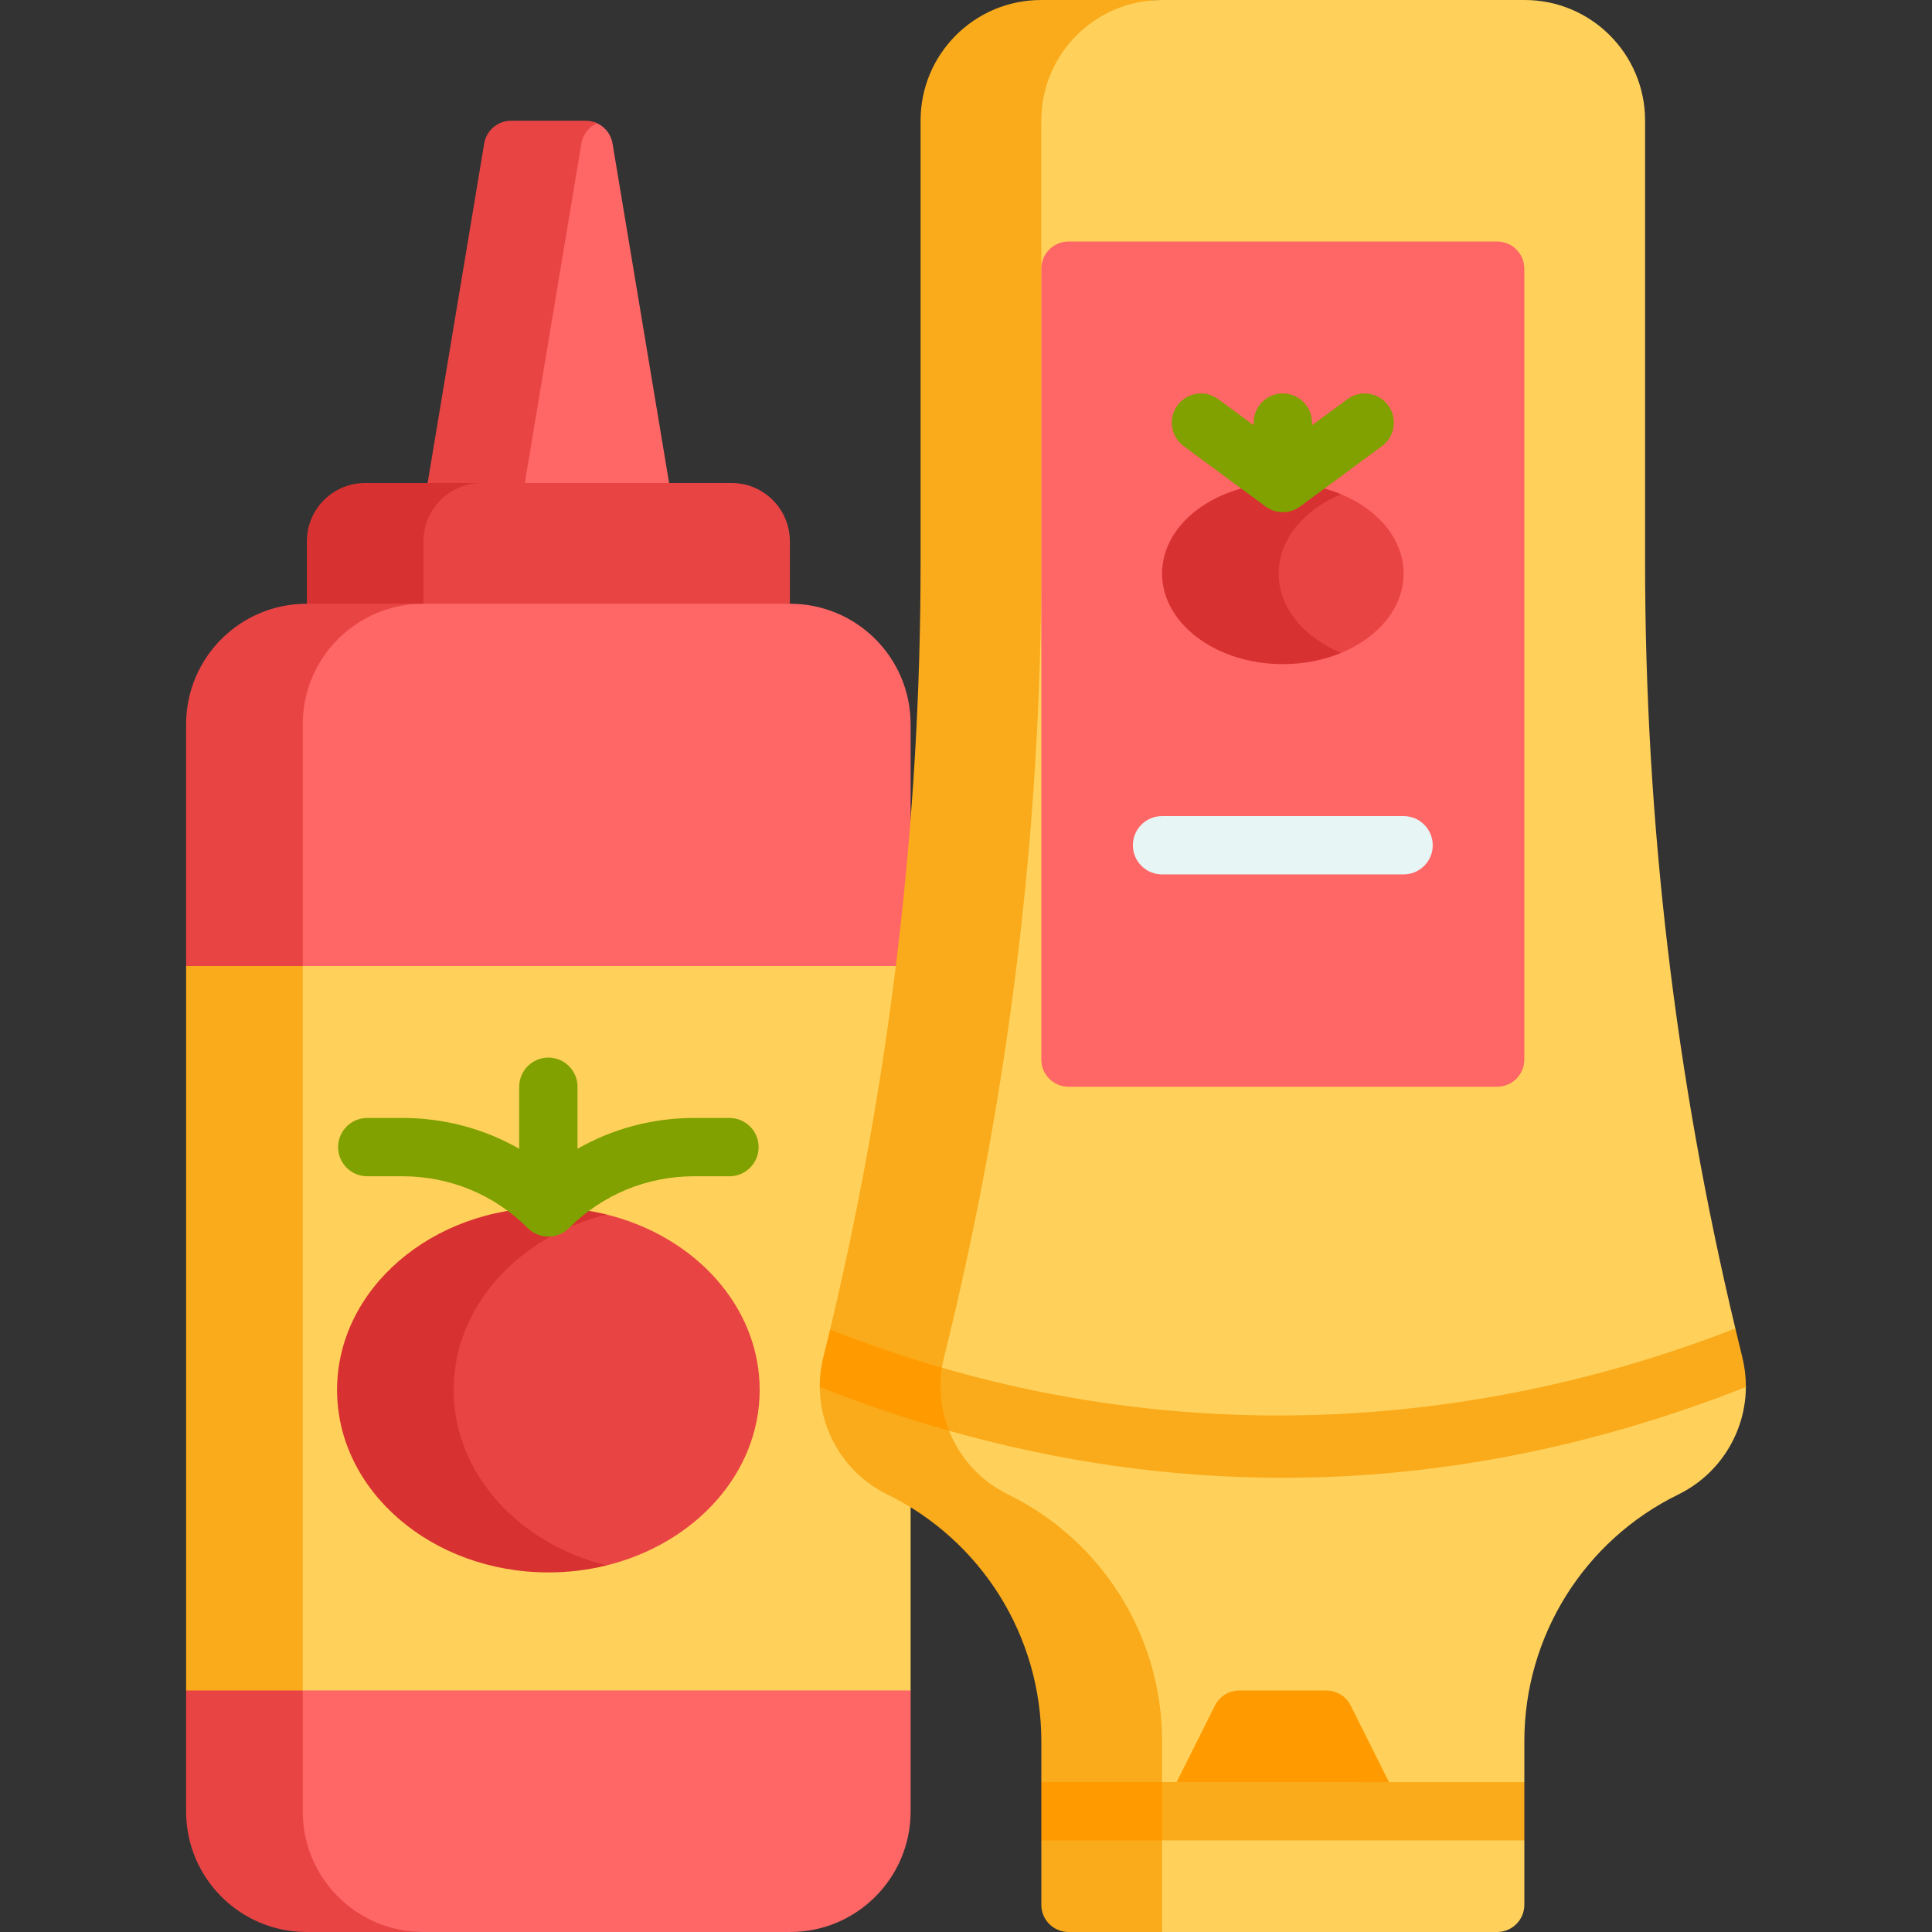 <svg id="Capa_1" enable-background="new 0 0 512 512" height="512" viewBox="0 0 512 512" width="512" xmlns="http://www.w3.org/2000/svg"><rect x="0" y="0" width="512" height="512" fill="#333333" stroke="none"/><g><path d="m177.323 128.001-53.698 10.302 14.996-100.275c.58-3.477 18.324-5.866 19.11-5.573 2.36.88 4.161 2.965 4.596 5.573z" fill="#f66"/><path d="m158.2 32.649c-.914-.416-1.927-.647-2.986-.647h-19.782c-3.525 0-6.534 2.549-7.113 6.026l-14.996 89.974 14.358 10.302 11.396-10.302 14.996-89.974c.406-2.433 1.999-4.41 4.127-5.379z" fill="#e94444"/><path d="m209.322 160.001-117.697 10.302v-26.849c0-8.534 17.22-15.325 25.755-15.325l10.302-.128h66.188c8.534 0 15.453 6.918 15.453 15.453v16.547z" fill="#e94444"/><path d="m127.682 128.001h-30.906c-8.534 0-15.453 6.919-15.453 15.453v16.547l15.515 10.302 15.39-10.302v-16.547c.001-8.534 6.919-15.453 15.454-15.453z" fill="#d83131"/><path d="m209.387 511.998h-97.222l-20.604-.101c-17.638 0-31.936-14.197-31.936-31.835v-288.126c0-17.638 14.298-31.657 31.936-31.657l20.668-.278h97.158c17.638 0 31.936 14.298 31.936 31.936v64.063l-20.604 109.742 20.604 82.257v32.064c-.001 17.637-14.299 31.935-31.936 31.935z" fill="#f66"/><path d="m80.229 480.062v-288.126c0-17.638 14.298-31.936 31.936-31.936h-30.906c-17.638 0-31.936 14.298-31.936 31.936v64.064l20.604 95.999-20.604 95.999v32.064c0 17.638 14.298 31.936 31.936 31.936h30.905c-17.637 0-31.935-14.298-31.935-31.936z" fill="#e94444"/><path d="m241.322 256h-161.093l-20.604 10.302v171.395l20.604 10.301h161.093z" fill="#ffd15b"/><path d="m49.324 256h30.905v191.998h-30.905z" fill="#faab1b"/><path d="m201.322 368.354c0 22.077-17.134 40.698-40.547 46.49-4.908 1.214-61.151.05-61.151-46.49 0-46.099 56.242-47.704 61.151-46.49 23.413 5.791 40.547 24.413 40.547 46.49z" fill="#e94444"/><path d="m120.229 368.354c0-22.077 17.134-40.698 40.547-46.49-4.908-1.214-10.093-1.865-15.453-1.865-30.928 0-56 21.649-56 48.354s25.072 48.354 56 48.354c5.36 0 10.544-.65 15.453-1.865-23.413-5.79-40.547-24.411-40.547-46.488z" fill="#d83131"/><path d="m193.322 296.274h-9.372c-11.015 0-21.593 2.837-30.901 8.164v-16.438c0-4.268-3.459-7.726-7.726-7.726s-7.726 3.459-7.726 7.726v16.437c-9.308-5.327-19.886-8.164-30.901-8.164h-9.372c-4.267 0-7.726 3.459-7.726 7.726s3.459 7.726 7.726 7.726h9.372c12.528 0 24.306 4.878 33.164 13.736 1.716 1.716 4.243 2.547 6.641 2.17 1.61-.253 3.131-1.018 4.285-2.17 8.858-8.858 20.636-13.736 33.164-13.736h9.372c4.267 0 7.726-3.459 7.726-7.726s-3.459-7.725-7.726-7.725z" fill="#80a100"/><path d="m462.676 367.373v.217c-.082 11.888-6.83 23.035-17.905 28.464-24.972 12.208-40.805 37.571-40.805 65.365v10.858l-10.302 7.726 10.302 7.726v17.06c0 3.976-3.235 7.211-7.211 7.211h-88.791l-21.696-10.302v-40.28c0-13.897-3.956-27.186-11.043-38.529-7.077-11.342-17.276-20.727-29.762-26.836-9.838-4.811-16.256-14.144-17.637-24.487-.185-1.381-.278-2.781-.278-4.193 0-2.555.309-5.14.948-7.716.309-1.257.618-2.514.917-3.771 16.504-67.652 24.848-137.055 24.848-206.695v-117.255c0-17.637 14.299-31.616 31.936-31.616l21.705-.32h96.126c17.637 0 31.936 14.299 31.936 31.936v117.255c0 68.332 8.025 136.416 23.921 202.863.598 2.534-9.086 5.068-8.458 7.603.638 2.575 11.249 5.161 11.249 7.716z" fill="#ffd15b"/><path d="m267.158 396.049c-13.529-6.614-20.599-21.781-16.965-36.396 17.116-68.845 25.77-139.521 25.77-210.461v-117.254c0-17.638 14.298-31.936 31.936-31.936h-32c-17.638 0-31.936 14.298-31.936 31.936v117.254c0 68.422-8.051 136.598-23.979 203.122-.586 2.449 9.119 4.895 8.511 7.339-.658 2.646-11.267 5.309-11.248 7.937.084 11.888 6.831 23.042 17.911 28.459 24.971 12.208 40.805 37.576 40.805 65.371v10.852l10.302 7.731-10.302 7.722v17.062c0 3.983 3.229 7.211 7.211 7.211h24.789v-50.578c0-27.796-15.834-53.163-40.805-65.371z" fill="#faab1b"/><path d="m371.962 479.998h-64.009l14.015-28.015c1.222-2.442 3.718-3.985 6.449-3.985h23.087c2.731 0 5.228 1.543 6.45 3.986z" fill="#ff9b00"/><path d="m396.751 288h-113.577c-3.983 0-7.211-3.229-7.211-7.211v-209.576c0-3.983 3.229-7.211 7.211-7.211h113.576c3.983 0 7.211 3.229 7.211 7.211v209.576c.001 3.982-3.228 7.211-7.21 7.211z" fill="#f66"/><path d="m371.963 152.001c0 9.052-6.681 16.933-16.547 21.021-4.581 1.898-37.151-7.766-37.151-21.021s32.57-22.919 37.151-21.021c9.865 4.088 16.547 11.969 16.547 21.021z" fill="#e94444"/><path d="m338.868 152.001c0-9.052 6.682-16.932 16.547-21.021-4.581-1.898-9.849-2.979-15.453-2.979-17.673 0-32 10.745-32 24s14.327 24 32 24c5.604 0 10.872-1.081 15.453-2.979-9.865-4.089-16.547-11.97-16.547-21.021z" fill="#d83131"/><path d="m403.966 472.276v15.453h-96.003l-21.695-7.726 21.695-7.727z" fill="#faab1b"/><path d="m275.963 472.272v15.452h32v-15.452z" fill="#ff9b00"/><path d="m462.676 367.373v.217c-40.723 16.029-81.724 24.044-122.715 24.044-29.524 0-59.035-4.154-88.447-12.466-7.904-2.234-23.966-10.383-23.966-11.795 0-2.555 15.301-6.873 22.079-4.911 69.199 20.026 142.233 16.09 210.258-10.407.598 2.534 1.216 5.068 1.844 7.603.638 2.574.947 5.16.947 7.715z" fill="#faab1b"/><path d="m249.626 362.463c-9.969-2.884-19.859-6.266-29.643-10.149-.586 2.449-1.183 4.895-1.791 7.339-.658 2.645-.964 5.309-.946 7.937 11.403 4.488 22.828 8.348 34.267 11.579-2.068-5.196-2.784-10.949-1.887-16.706z" fill="#ff9b00"/><path d="m307.954 231.726h64.009c4.267 0 7.726-3.459 7.726-7.726s-3.459-7.726-7.726-7.726h-64.009c-4.267 0-7.726 3.459-7.726 7.726s3.459 7.726 7.726 7.726z" fill="#e7f5f5"/><path d="m313.679 118.219 21.637 15.955c1.166.879 2.589 1.435 4.137 1.536.026.002.052.004.078.005.027.002.055.003.082.004.036.002.072.003.108.004.021.001.043.001.064.002.059.001.119.002.178.002s.119-.001.178-.002c.021-.001.043-.001.064-.002.036-.001.072-.003.108-.004.028-.001.055-.003.082-.004.026-.001.052-.003.078-.005 1.548-.101 2.971-.657 4.137-1.536l21.637-15.955c3.434-2.532 4.165-7.369 1.633-10.804-2.532-3.434-7.37-4.166-10.804-1.633l-9.386 6.922v-.703c0-4.268-3.459-7.726-7.726-7.726s-7.726 3.459-7.726 7.726v.703l-9.386-6.922c-3.434-2.532-8.271-1.802-10.804 1.633-2.535 3.435-1.803 8.272 1.631 10.804z" fill="#80a100"/></g></svg>